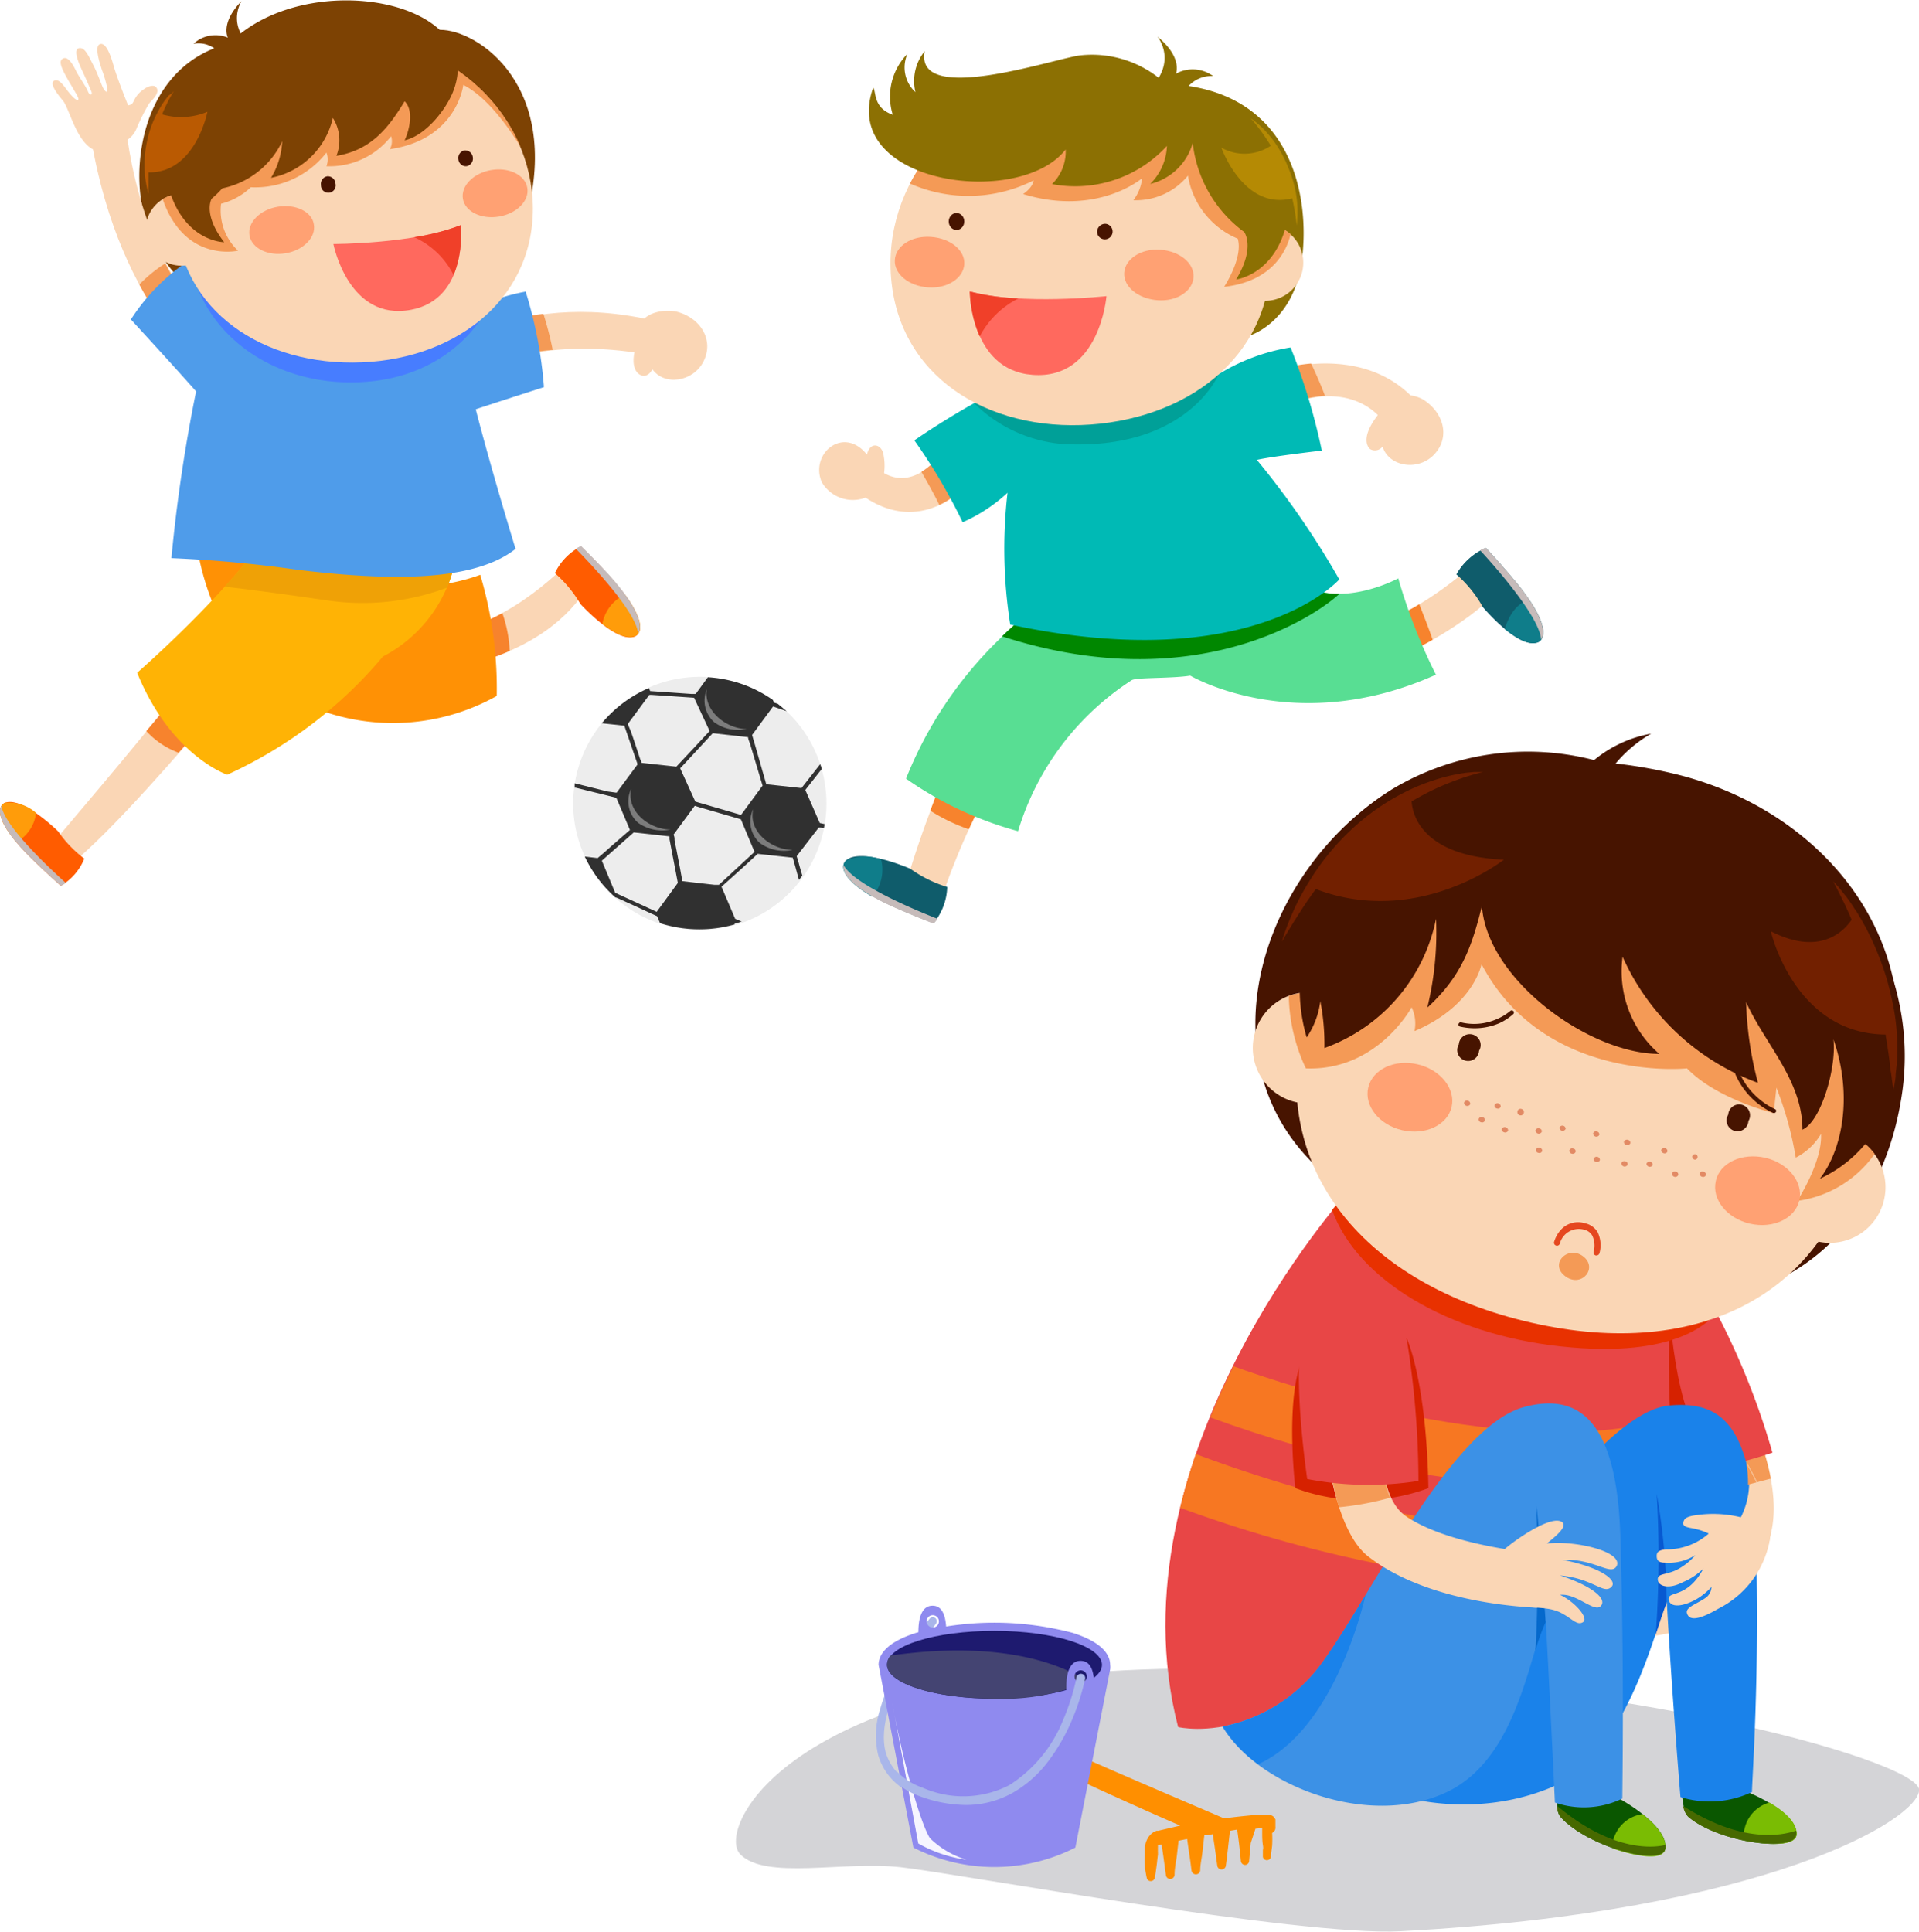 <svg xmlns="http://www.w3.org/2000/svg" viewBox="0 0 140.62 141.55"><defs><style>.cls-1{fill:#050012;opacity:0.17;}.cls-2{fill:#ff8f00;}.cls-3{fill:#ededed;}.cls-4{fill:#303030;}.cls-5{fill:#7c7c7c;}.cls-6{fill:#7d4203;}.cls-7{fill:#fad6b5;}.cls-8{fill:#f49a56;}.cls-9{fill:#ff5c00;}.cls-10{fill:#ff9c0a;}.cls-11{fill:#c6bbba;}.cls-12{fill:#f7832d;}.cls-13{fill:#ff9105;}.cls-14{fill:#ffb305;}.cls-15{fill:#efa106;}.cls-16{fill:#4f9cea;}.cls-17{fill:#477dff;}.cls-18{fill:#8c7003;}.cls-19{fill:#ff695e;}.cls-20{fill:#471400;}.cls-21{fill:#ffa173;}.cls-22{fill:#f04029;}.cls-23{fill:#ba5a02;}.cls-24{fill:#0f5c6b;}.cls-25{fill:#0f7d8a;}.cls-26{fill:#58de93;}.cls-27{fill:#008700;}.cls-28{fill:#00bab5;}.cls-29{fill:#00a098;}.cls-30{fill:#b58a04;}.cls-31{fill:#a9b6ea;}.cls-32{fill:#8f8aef;}.cls-33{fill:#f6f5ff;}.cls-34{fill:#1e1a6f;}.cls-35{fill:#444472;}.cls-36{fill:#0a5700;}.cls-37{fill:#7abc03;}.cls-38{fill:#476900;}.cls-39{fill:#e84646;}.cls-40{fill:#d62100;}.cls-41{fill:#666900;}.cls-42{fill:#f77722;}.cls-43{fill:#1a82ea;}.cls-44{fill:#e83100;}.cls-45{fill:#3c91e6;}.cls-46{fill:#e5471f;}.cls-47{fill:#e28a64;}.cls-48{fill:#722000;}.cls-49{fill:#0759d1;}.cls-50{fill:#0569cc;}</style></defs><title>Isolated</title><g id="Layer_2" data-name="Layer 2"><g id="Playground_Interactions" data-name="Playground Interactions"><g id="Isolated"><path class="cls-1" d="M66,136.83c4.23.47,29.19,5.08,36.63,4.69,26.77-1.41,38-8.21,38-10.36s-23.4-8.89-53-8.89S52.38,134,54.25,135.89,61.77,136.36,66,136.83Z"/><path class="cls-2" d="M93.46,133.84c0-.08,0-.16,0-.26s0-.09,0-.15l0-.1a.88.88,0,0,0-.07-.12.5.5,0,0,0-.2-.17L93,133l0,0h-.49L92,133c-.59.05-1.17.11-1.75.18l-.55.07c-2.77-1.18-9.68-4.13-11.95-5.19-2.86-1.34-4.1-1.72-4.58-1.15s1.24,1.24,3.91,2.58c1.8.9,6.17,2.89,9.4,4.29l-1.41.33-.21.05h-.12l0,0-.18.08a1.25,1.25,0,0,0-.3.25,1.31,1.31,0,0,0-.2.3,1.62,1.62,0,0,0-.11.28l-.06.27,0,.25a2,2,0,0,0,0,.24,6.93,6.93,0,0,0,0,.92,8.11,8.11,0,0,0,.14.86h0a.29.29,0,0,0,.23.23.3.3,0,0,0,.36-.24c.06-.29.09-.58.13-.86s.06-.57.1-.83c0-.06,0-.13,0-.19a.85.85,0,0,1,0-.17.75.75,0,0,1,0-.16,1.17,1.17,0,0,1,0-.11l0-.07,0,0h.07l.2-.05h0l.13.89.18,1.32h0a.32.32,0,0,0,.64,0c0-.44.1-.89.16-1.33l.13-1.15.39-.08.24-.05.14,1c.07.43.13.87.18,1.31h0a.33.33,0,0,0,.28.28.32.32,0,0,0,.36-.28c0-.44.11-.88.16-1.33l.14-1.25.19,0,.43-.08.15,1,.18,1.31h0a.31.31,0,0,0,.27.27.32.32,0,0,0,.36-.28c.06-.44.11-.88.16-1.32l.14-1.23h0l.53-.09.13,1c.05.44.1.88.14,1.32h0a.32.32,0,0,0,.27.27.3.3,0,0,0,.33-.27l.12-1.33L92,134h.07l.42-.05h0v0c0,.13,0,.26,0,.4s0,.56.05.85,0,.29,0,.43,0,.29,0,.44a.3.3,0,0,0,.59,0h0c0-.28.07-.57.09-.86a8.53,8.53,0,0,0,0-.89C93.47,134.16,93.47,134,93.46,133.84Z"/><path class="cls-3" d="M42,58.88a9.28,9.28,0,1,0,9.28-9.28A9.28,9.28,0,0,0,42,58.88Z"/><path class="cls-4" d="M45.16,58.46l1,2.36-1.29,1.12c-.36.32-.71.64-1.08.94l0,0-.94-.11a9.29,9.29,0,0,0,2.25,3l0,0,.06,0,1.71.78.88.41.27.12.13.06.22.51a9.43,9.43,0,0,0,5.46.09l0-.06.06,0,.45-.15-.47-.2h0l-1-2.35c.89-.8,1.78-1.59,2.65-2.41l0,0,2.57.28v0l.18.63c.09.33.18.67.28,1l.24-.32c-.09-.3-.18-.6-.26-.91l-.15-.51a.43.43,0,0,0,0,0L60,60.64l.11,0,.26.06.06-.31-.36-.08c-.35-.8-.7-1.61-1.06-2.42l1.2-1.53c0-.12-.07-.24-.11-.36l-1.37,1.75-2.58-.28c-.11-.4-.23-.8-.34-1.19-.23-.81-.46-1.62-.7-2.42l1.54-2.09h0l1,.35L57,51.58l-.28-.09h0l-.09-.2a9.21,9.21,0,0,0-4.76-1.66l-.89,1.22-.34,0-3-.21-.09-.22A9.29,9.29,0,0,0,44.1,53l1.65.18.09.27c.24.68.47,1.37.69,2,.06.19.13.37.19.56l-1.54,2.08L44.52,58l-2.41-.6c0,.11,0,.21,0,.32h.06ZM52,53.57l-.32.34c-.7.76-1.41,1.51-2.12,2.27L47,55.9c0-.1-.06-.2-.1-.3-.22-.67-.44-1.34-.67-2L46,53.06l1.58-2.14.18,0,3.1.21Zm3.88,4-1.58,2.15-.47-.14-2.88-.84L49.84,56.3l.24-.25,2.15-2.32,2.59.29c0,.16.09.32.14.48Zm-3.2,7.27h-.32L50,64.57l-.18-1-.39-2c0-.14,0-.27-.08-.4l1.56-2.12.38.12,3,.87,1,2.39-.2.18ZM46.44,61l2.62.29,0,.21c.2,1.07.41,2.13.61,3.2l-1.55,2.12-2.94-1.35a.13.13,0,0,0-.08,0l-1-2.4h0Z"/><path class="cls-5" d="M51.8,50.5a2.13,2.13,0,0,0,.54,2.43,3,3,0,0,0,2.38.49c-1.44,0-3.11-1.26-2.94-2.82Z"/><path class="cls-5" d="M46.25,57.81a2.1,2.1,0,0,0,.5,2.48,3.06,3.06,0,0,0,2.39.5c-1.45,0-3.09-1.18-2.93-2.74Z"/><path class="cls-5" d="M55.19,59.3a2.1,2.1,0,0,0,.51,2.49,3,3,0,0,0,2.38.49c-1.44,0-3.09-1.18-2.93-2.73Z"/><path class="cls-6" d="M19.1,3.94C16.33,2.16,17.7.08,17.7.08c-1.58,1.62-1,2.68-1,2.68a2.37,2.37,0,0,0-2.52.45,2,2,0,0,1,1.52.33c-5.49,2.16-6.3,9.3-4.87,13.15,1.53,4.07,4.23,5.06,4.23,5.06-.74-2.27-.81-13.25-.81-13.25l5.27-3.06L19.16,5C20,5,20.44,4.79,19.1,3.94Z"/><path class="cls-7" d="M32,26s6.78-5.58,18.17-1.87l-.34,2.38s-11-3.31-17,2.37C27.29,34.16,28.93,28,32,26Z"/><path class="cls-8" d="M39.82,23A16.44,16.44,0,0,0,32,26a5.46,5.46,0,0,0-1,.83,15.93,15.93,0,0,0,1.85,2,12.87,12.87,0,0,1,7.65-3.19A24.82,24.82,0,0,0,39.82,23Z"/><path class="cls-7" d="M15.67,27.5s-6.81-4.37-9-17.37l2.54-1s1,12.24,8.55,16.19C23.75,28.48,21.49,31.6,15.67,27.5Z"/><path class="cls-7" d="M10,9.43a14.55,14.55,0,0,1,.93-1.85c.23-.27.85-.81.5-1.2-.2-.22-.69,0-.89.16a2,2,0,0,0-.69.76c-.06.1-.11.28-.24.35s-.34.08-.48.14A2.52,2.52,0,0,0,7.83,9.15c-.12.37-.19,1,.26,1.21.23.11.27.18.5.16h0A1.77,1.77,0,0,0,10,9.43Z"/><path class="cls-7" d="M9.54,8.1S8.6,5.82,8.31,4.77s-.64-1.68-1-1.53-.09,1.14.17,1.91a7.94,7.94,0,0,1,.38,1.32c0,.2,0,.37-.2.14s-.42-1.09-.87-1.93c-.33-.65-.59-1.23-1-1.15s-.11.91.23,1.64.45,1,.67,1.52c.12.27-.1.37-.25,0s-.69-1.12-.88-1.52S5,4.11,4.63,4.28s-.14.69.31,1.49.88,1.43.8,1.52-.25,0-.62-.43S4.39,5.75,4,5.9s.07.84.6,1.46S5.65,10.8,7.25,11.1a1.71,1.71,0,0,0,2.11-2C9.06,8.18,9.54,8.1,9.54,8.1Z"/><path class="cls-8" d="M12.11,19.3a10.52,10.52,0,0,0-1.9,1.55,23.81,23.81,0,0,0,3.28,4.69l2-1.76A15.7,15.7,0,0,1,12.11,19.3Z"/><path class="cls-7" d="M14.47,53.61S8,61.25,4.93,63.54L3.76,61.91s6.67-7.82,8.58-10.34S19.79,47.74,14.47,53.61Z"/><path class="cls-9" d="M6.18,62.92a8.54,8.54,0,0,1-1.92-2S1.67,58.37.39,58.82c-.58.2-.92,1.35,2.07,4.24,1.12,1.09,2,1.85,2,1.85A4.07,4.07,0,0,0,6.18,62.92Z"/><path class="cls-10" d="M.39,58.82a3,3,0,0,1,2.25.75,2.78,2.78,0,0,1-1.45,2.14C-.41,59.8-.09,59,.39,58.82Z"/><path class="cls-11" d="M.1,59.05c.25,1.61,4,5,4.72,5.65a1.57,1.57,0,0,1-.36.21s-.88-.76-2-1.85C.05,60.74-.2,59.54.1,59.05Z"/><path class="cls-12" d="M12.34,51.57c1.92-2.51,7.45-3.83,2.13,2,0,0-.54.64-1.38,1.59a6,6,0,0,1-2.37-1.59C11.39,52.79,12,52.07,12.34,51.57Z"/><path class="cls-7" d="M32.19,49.11s7.76-.71,11-6.33L41.8,41.07S37.33,45.85,33,46.15,30,49.51,32.19,49.11Z"/><path class="cls-9" d="M40.66,42a9.13,9.13,0,0,1,1.87,2.26s2.55,2.8,3.91,2.41c.62-.18,1.06-1.35-1.88-4.57-1.1-1.21-2-2.06-2-2.06A4.28,4.28,0,0,0,40.66,42Z"/><path class="cls-10" d="M46.44,46.65c-.64.18-1.53-.33-2.3-.93a2.93,2.93,0,0,1,1.66-2.15C47.34,45.68,47,46.51,46.44,46.65Z"/><path class="cls-11" d="M46.76,46.42c-.16-1.69-3.84-5.48-4.56-6.2a1.31,1.31,0,0,1,.39-.2s.87.85,2,2.06C46.92,44.67,47.1,45.93,46.76,46.42Z"/><path class="cls-12" d="M32.13,46.27q.4-.08.9-.12a9.59,9.59,0,0,0,3.78-1.22,9.57,9.57,0,0,1,.54,2.77,18.41,18.41,0,0,1-5.16,1.41,1.78,1.78,0,0,1-1.84-.68A13.69,13.69,0,0,1,32.13,46.27Z"/><path class="cls-13" d="M14.41,39.79S15.33,49,23,51.87A15.6,15.6,0,0,0,36.4,51a29.11,29.11,0,0,0-1.21-8.88s-7.8,3.06-8.81-2.79S16.46,36.78,14.41,39.79Z"/><path class="cls-6" d="M32,2.2c2.54-.27,9,3.59,6.72,13.16s-5.32-.29-5.32-.29Z"/><path class="cls-14" d="M33.57,39.28a10.23,10.23,0,0,1-5.51,8.83,32.41,32.41,0,0,1-11.41,8.66s-4.13-1.39-6.6-7.47c0,0,6.38-5.55,9.59-10.24S33.57,39.28,33.57,39.28Z"/><path class="cls-15" d="M19.64,39.06c3.22-4.68,13.93.22,13.93.22a10.78,10.78,0,0,1-.81,3.78,17.58,17.58,0,0,1-8.82.93c-2.11-.3-4.76-.69-7.49-1A38.36,38.36,0,0,0,19.64,39.06Z"/><path class="cls-16" d="M39.86,28.37a31.55,31.55,0,0,0-1.34-7,14.3,14.3,0,0,0-5.32,2.13c-2.91-3.41-18.67-4.84-18.67-4.84a14.85,14.85,0,0,0-4.94,4.75s3.13,3.4,4.78,5.27a116.37,116.37,0,0,0-1.81,12.22,92.29,92.29,0,0,1,9.22.85c6.93.85,13,.85,16-1.53,0,0-1.69-5.47-2.92-10.23C37.33,29.18,39.86,28.37,39.86,28.37Z"/><path class="cls-17" d="M14.53,18.67S30.29,20.1,33.2,23.51a19,19,0,0,1,3.29-1.63,11,11,0,0,1-1.14,1.3S32.54,28.39,24.92,28c-5.39-.28-10.12-3.68-11-8.94C14.3,18.8,14.53,18.67,14.53,18.67Z"/><path class="cls-7" d="M39.05,15.27c0,6.9-6,11.27-13.19,11.3s-13-4.28-13-11.17,5.8-12.51,13-12.54S39,8.38,39.05,15.27Z"/><path class="cls-7" d="M15.93,16.84a2.63,2.63,0,1,1-2.64-2.63A2.63,2.63,0,0,1,15.93,16.84Z"/><path class="cls-18" d="M16.89,6.68s.58,3.54,3.7,3.87c0,0-2.64-2.1-.78-3.86C21,5.59,16.71,3.61,16.89,6.68Z"/><path class="cls-8" d="M12.9,14.25a12.86,12.86,0,0,1,13-11.39,13.09,13.09,0,0,1,12.25,7.91c-.83-1.36-2.43-3.65-4.2-4.55,0,0-.45,4-5.38,4.71a1.2,1.2,0,0,0,.09-.95,5.71,5.71,0,0,1-4.74,2.2,1.4,1.4,0,0,0,0-1,6.6,6.6,0,0,1-5.54,2.54,4.9,4.9,0,0,1-2.18,1.21,4.06,4.06,0,0,0,1.24,3.44s-3.9.92-5.52-3.78A2.51,2.51,0,0,1,12.9,14.25Z"/><path class="cls-19" d="M24.43,17.88s5.95,0,9.33-1.38c0,0,.61,5.4-3.64,6.2C25.53,23.57,24.43,17.88,24.43,17.88Z"/><path class="cls-20" d="M24.58,13.44a.54.54,0,1,1-1.06.12.56.56,0,0,1,.46-.64A.56.56,0,0,1,24.58,13.44Z"/><path class="cls-20" d="M34.65,11.54a.57.57,0,0,1-.47.64.55.55,0,0,1-.59-.52.56.56,0,0,1,.46-.64A.57.57,0,0,1,34.65,11.54Z"/><path class="cls-21" d="M23,16.46c.16.94-.77,1.88-2.07,2.1s-2.49-.37-2.65-1.31.77-1.88,2.07-2.1S22.88,15.51,23,16.46Z"/><path class="cls-21" d="M38.64,13.77c.16.94-.77,1.88-2.07,2.1s-2.49-.36-2.65-1.3.77-1.89,2.08-2.11S38.49,12.83,38.64,13.77Z"/><path class="cls-6" d="M17,3c-.65.61-.3,1.28-.05,2-4,1.42-5.42,6.34-4.46,9.18,1.21,3.56,3.94,3.57,3.94,3.57-1.6-2.07-.92-3.19-.92-3.19a8,8,0,0,0,.78-.76,6.24,6.24,0,0,0,4.39-3.45,5.65,5.65,0,0,1-.82,2.68,5.78,5.78,0,0,0,4.53-4.39,3.07,3.07,0,0,1,.26,2.78c2.56-.42,3.83-2.07,5-4,.65.62.4,2,0,2.86,1.57-.34,3.16-2.38,3.63-3.78C35.54,0,22.67-2.38,17,3Z"/><path class="cls-22" d="M33.76,16.5a8.17,8.17,0,0,1-.52,3.66,6,6,0,0,0-2.89-2.78A16.65,16.65,0,0,0,33.76,16.5Z"/><path class="cls-7" d="M47,27.51c.33.14.69-.16.8-.46.87,1.25,3,.95,3.76-.58s-.18-3.12-1.89-3.61c-1-.28-2.67.1-2.71,1.06,0,.52.23,0,0,.49C46,26.57,46.53,27.34,47,27.51Z"/><path class="cls-23" d="M15.2,8.19a5,5,0,0,1-3.32.19c.11-.28.24-.55.37-.82s.31-.59.49-.88h0v0h0l-.18.18L12.36,7c-.11.13-.21.27-.31.4a7.08,7.08,0,0,0-.53.88,7.71,7.71,0,0,0-.71,1.91,8.23,8.23,0,0,0-.22,2,7.44,7.44,0,0,0,.29,2l0,0v0c0-.52,0-1,0-1.56C14.33,12.7,15.2,8.19,15.2,8.19Z"/><path class="cls-18" d="M87.1,6.3a2.28,2.28,0,0,1,1.79-.73,2.53,2.53,0,0,0-2.72-.17s.51-1.19-1.36-2.72c0,0,1.7,2-1,4.25-1.72,1.4-.31,1.3,1,1h0l5.94,2.6s1.25,11.6.74,14.09c0,0,3.28-.9,3.9-5.49S94.74,7.45,87.1,6.3Z"/><path class="cls-7" d="M70,36.26s-3.51,3.29-7.81-.79a10.43,10.43,0,0,0,1.58-1.7s1.93,2.75,4.65.12S70,36.26,70,36.26Z"/><path class="cls-7" d="M64.74,33.32c-.12-.79-1-1-1.21,0-1.7-2.15-4.2-.1-3.32,2a2.64,2.64,0,0,0,3.54,1c.72-.45.59-.16.83-.82A4.07,4.07,0,0,0,64.74,33.32Z"/><path class="cls-8" d="M68.4,33.89a5.48,5.48,0,0,1-.88.69c.36.63.9,1.57,1.31,2.42A4.65,4.65,0,0,0,70,36.26S71.11,31.25,68.4,33.89Z"/><path class="cls-7" d="M103.6,47.62s4.38-2.09,6.65-4.85l-1.72-1.9s-3.69,3.44-6.86,4.54S100.43,49.28,103.6,47.62Z"/><path class="cls-24" d="M106.72,42.09a9,9,0,0,1,1.94,2.4s2.52,3,3.93,2.61c.65-.16,1.13-1.35-1.77-4.76-1.09-1.29-1.94-2.19-1.94-2.19A4.48,4.48,0,0,0,106.72,42.09Z"/><path class="cls-25" d="M112.59,47.1c-.66.16-1.56-.39-2.33-1,.18-.61.69-1.86,1.78-2.14C113.55,46.13,113.13,47,112.59,47.1Z"/><path class="cls-11" d="M112.93,46.88c-.1-1.75-3.75-5.78-4.47-6.55a1.43,1.43,0,0,1,.42-.18s.85.9,1.94,2.19C113.15,45.08,113.3,46.39,112.93,46.88Z"/><path class="cls-12" d="M104,44.28a12.52,12.52,0,0,1-2.34,1.13c-3.17,1.11-1.24,3.87,1.93,2.21,0,0,.56-.27,1.39-.74C104.66,45.94,104.28,45,104,44.28Z"/><path class="cls-7" d="M72.36,58a53.84,53.84,0,0,0-3.17,7.24s-1.93.11-2.61-1.13a74.49,74.49,0,0,1,3.06-8.26C71.11,52.79,74.51,54.6,72.36,58Z"/><path class="cls-24" d="M69.41,65a9.45,9.45,0,0,1-2.71-1.34s-3.56-1.56-4.68-.63c-.51.43-.42,1.71,3.68,3.51,1.54.67,2.71,1.11,2.71,1.11A4.36,4.36,0,0,0,69.41,65Z"/><path class="cls-25" d="M62,63.06A3.25,3.25,0,0,1,64.57,63a3,3,0,0,1-.66,2.71C61.58,64.35,61.6,63.42,62,63.06Z"/><path class="cls-11" d="M61.82,63.41c.86,1.53,5.9,3.54,6.88,3.92a1.85,1.85,0,0,1-.29.35s-1.17-.44-2.71-1.11C62.4,65.13,61.7,64,61.82,63.41Z"/><path class="cls-12" d="M69.64,55.85c1.47-3.06,4.87-1.25,2.72,2.15,0,0-.64,1.2-1.37,2.77a13.7,13.7,0,0,1-2.82-1.36C68.63,58.17,69.14,56.88,69.64,55.85Z"/><path class="cls-26" d="M75.64,44.75l18.68-2.83c2.94,3.29,8.14.46,8.14.46a41.16,41.16,0,0,0,2.76,7.06c-10.3,4.64-18,.07-18,.07-1.35.22-4,.12-4.3.34a20.07,20.07,0,0,0-8.32,11.06,26.35,26.35,0,0,1-8.21-3.85A29.37,29.37,0,0,1,75.64,44.75Z"/><path class="cls-27" d="M75.64,44.75l18.68-2.83a4.9,4.9,0,0,0,3.84,1.59c-2.12,1.94-11,7.57-24.73,3.12A20.06,20.06,0,0,1,75.64,44.75Z"/><path class="cls-7" d="M94.22,27s6.32-1.87,9.93,2.87a11.55,11.55,0,0,0-2.86.93s-2.21-3.34-7.67-.82C93.62,29.94,91.62,28.21,94.22,27Z"/><path class="cls-8" d="M96.08,26.64a10.45,10.45,0,0,0-1.86.32c-2.6,1.25-.6,3-.6,3A9.34,9.34,0,0,1,97.09,29C96.77,28.14,96.36,27.24,96.08,26.64Z"/><path class="cls-28" d="M92.1,33.7c1.11-.26,4.76-.68,4.76-.68a44.94,44.94,0,0,0-2.29-7.56,14.41,14.41,0,0,0-5.33,2c.15.23-9.87-4-13.44,1.2a1.78,1.78,0,0,0-2.12-.34A58.22,58.22,0,0,0,67,32.27a41.17,41.17,0,0,1,3.54,6,11.8,11.8,0,0,0,3.29-2.16,35.66,35.66,0,0,0,.2,9.66c17.83,3.82,24.11-3.31,24.11-3.31A61.76,61.76,0,0,0,92.1,33.7Z"/><path class="cls-29" d="M73.68,28.35a1.78,1.78,0,0,1,2.12.34c3.52-5.06,13.23-1.18,13.49-1.23-.11.24-2.51,5.57-11.42,5.08a10.45,10.45,0,0,1-6.49-3C72.18,29.09,73,28.67,73.68,28.35Z"/><path class="cls-7" d="M65.33,20.7C66.12,28,73,31.88,80.62,31.05S93.81,25,93,17.69,85.38,5.17,77.74,6,64.53,13.41,65.33,20.7Z"/><path class="cls-7" d="M89.94,19.57a2.79,2.79,0,1,0,2.47-3.09A2.8,2.8,0,0,0,89.94,19.57Z"/><path class="cls-8" d="M66.68,13.45A14.1,14.1,0,0,1,77.74,6,13.69,13.69,0,0,1,92.83,16.47a2.81,2.81,0,0,1,1.74.7c-.23,1-1.18,3.44-4.87,3.85,0,0,1.41-2.12,1-3.53a6.07,6.07,0,0,1-3.65-4.62,4.92,4.92,0,0,1-4,1.8,3.18,3.18,0,0,0,.64-1.61s-3.27,2.82-8.72,1.16c0,0,.7-.45.77-1A10.59,10.59,0,0,1,66.68,13.45Z"/><path class="cls-18" d="M86,6.91a4.92,4.92,0,0,0-.84-1,7.91,7.91,0,0,0-5.94-1.86c-1.64.13-12.24,3.81-11.46-.3a3.46,3.46,0,0,0-.68,3,2.45,2.45,0,0,1-.58-2.81,4.48,4.48,0,0,0-1.08,4.47c-1.43-.51-1.2-1.62-1.43-2-2.54,7.07,10.71,8.92,14.1,4.54a3.34,3.34,0,0,1-1,2.54,9.11,9.11,0,0,0,8.42-2.8,4.11,4.11,0,0,1-1.23,2.79,4.28,4.28,0,0,0,3.12-3A9.39,9.39,0,0,0,91.17,17s.85,1.11-.59,3.48c0,0,2.88-.34,3.73-4.24C95.11,12.53,92,6.22,86,6.91Z"/><path class="cls-19" d="M81.08,21.7s-6.28.68-10-.34c0,0,0,5.77,4.59,6.11C80.6,27.84,81.08,21.7,81.08,21.7Z"/><path class="cls-20" d="M80.39,17A.57.57,0,1,0,81,16.4.6.6,0,0,0,80.39,17Z"/><ellipse class="cls-20" cx="70.09" cy="16.23" rx="0.57" ry="0.62"/><path class="cls-21" d="M82.38,20c-.06,1,1,1.89,2.44,2s2.59-.69,2.64-1.7-1-1.9-2.44-2S82.43,19,82.38,20Z"/><path class="cls-21" d="M65.57,19.06c-.06,1,1,1.9,2.44,2s2.59-.69,2.65-1.7-1-1.9-2.45-2S65.62,18.05,65.57,19.06Z"/><path class="cls-7" d="M100.4,32.91a.69.69,0,0,0,.91-.19c.44,1.46,2.56,1.83,3.75.62s.8-3-.68-4c-.89-.61-2.7-.53-2.9.17-.15.5.23,0-.15.47C99.79,31.71,100.05,32.61,100.4,32.91Z"/><path class="cls-22" d="M71.06,21.36a9,9,0,0,0,.73,3.3,6.46,6.46,0,0,1,2.84-2.79A17.54,17.54,0,0,1,71.06,21.36Z"/><path class="cls-30" d="M95,14.39a8.61,8.61,0,0,0-.62-2.16,8.75,8.75,0,0,0-1.12-2,10,10,0,0,0-.74-.85c-.14-.13-.27-.25-.42-.37a3.79,3.79,0,0,0-.45-.34h0v0h0c.25.28.47.56.69.85s.42.6.62.9l.16.26a3.46,3.46,0,0,1-3.62.14s1.63,4.63,5.19,3.71a16.52,16.52,0,0,1,.33,2h0A8.33,8.33,0,0,0,95,14.39Z"/><path class="cls-31" d="M70.78,132.27a10,10,0,0,1-3.43-.66,4.41,4.41,0,0,1-3-3,6.24,6.24,0,0,1,.13-3.32,14.83,14.83,0,0,1,1.35-3.22,23.9,23.9,0,0,1,2.28-3.44.31.31,0,0,1,.44-.05.32.32,0,0,1,0,.45c0,.06-4.64,5.73-3.64,9.41A3.83,3.83,0,0,0,67.57,131a7.36,7.36,0,0,0,6.37-.19,10.1,10.1,0,0,0,3.92-4.74,16.29,16.29,0,0,0,1-3.16.32.32,0,0,1,.37-.25.3.3,0,0,1,.25.37,16.69,16.69,0,0,1-1.08,3.29,14,14,0,0,1-1.62,2.75,8.6,8.6,0,0,1-2.57,2.29A7,7,0,0,1,70.78,132.27Z"/><path class="cls-32" d="M81.35,122c0-.67-.48-1.62-2.73-2.34a22.46,22.46,0,0,0-11.51,0c-2.25.72-2.73,1.67-2.73,2.34h0l2.55,13.39a13.07,13.07,0,0,0,11.87,0l2.55-13.06h0A1.29,1.29,0,0,0,81.35,122Z"/><path class="cls-33" d="M65.38,124.74s1.58,8.59,1.91,10.35a9.77,9.77,0,0,0,3.53,1.19,6.51,6.51,0,0,1-2.67-1.57C67.53,133.8,66.19,129.32,65.38,124.74Z"/><path class="cls-32" d="M68.26,117.67c-1.23.09-.93,2.51-.93,2.51h0c-.12,1.47,1.91,1.66,2,0S69.11,117.61,68.26,117.67Zm.09,1.59a.45.45,0,1,1,.45-.44A.44.44,0,0,1,68.35,119.26Z"/><path class="cls-34" d="M65,122c0,1.37,3.53,2.48,7.88,2.48s7.87-1.11,7.87-2.48-3.52-2.49-7.87-2.49S65,120.59,65,122Z"/><path class="cls-35" d="M65.25,121.32A1,1,0,0,0,65,122c0,1.37,3.53,2.48,7.88,2.48a15.68,15.68,0,0,0,6.86-1.26C74.74,120.09,67.52,121,65.25,121.32Z"/><path class="cls-32" d="M79.1,121.71c-1.23.09-.93,2.51-.93,2.51h0c-.12,1.46,1.91,1.65,2,0S80,121.65,79.1,121.71Zm.09,1.59a.45.45,0,1,1,.45-.45A.45.45,0,0,1,79.19,123.3Z"/><path class="cls-31" d="M70.78,132.27a10,10,0,0,1-3.43-.66,5.38,5.38,0,0,1-2-1.27.32.32,0,0,1,0-.45.31.31,0,0,1,.45,0,4.76,4.76,0,0,0,1.8,1.11,7.36,7.36,0,0,0,6.37-.19,10.1,10.1,0,0,0,3.92-4.74,16.29,16.29,0,0,0,1-3.16.32.32,0,0,1,.37-.25.3.3,0,0,1,.25.37,16.69,16.69,0,0,1-1.08,3.29,14,14,0,0,1-1.62,2.75,8.6,8.6,0,0,1-2.57,2.29A7,7,0,0,1,70.78,132.27Z"/><path class="cls-36" d="M127.88,131.25s3.77,1.44,3.77,3.16c0,1.38-5.69.63-7.91-1.27-.45-.39-.43-1.47-.55-2C122.62,128.22,127.88,131.25,127.88,131.25Z"/><path class="cls-37" d="M127.84,134a2.58,2.58,0,0,1,1.82-1.91c1,.58,2,1.4,2,2.29s-1.81.88-3.79.48A1.26,1.26,0,0,1,127.84,134Z"/><path class="cls-38" d="M123.38,132.37c4.73,3,7.69,1.95,8.24,1.78a1.09,1.09,0,0,1,0,.26c0,1.38-5.69.63-7.91-1.27a1.46,1.46,0,0,1-.37-.78Z"/><path class="cls-20" d="M133.47,62.93c-1.12-.43-3.12.86-5.39,3.14-.78-3.49-3.74-6.91-9.9-9.86A9.71,9.71,0,0,1,121,53.76a9.09,9.09,0,0,0-4.19,1.94A19.35,19.35,0,0,0,102,57.84c-9.6,6-14.11,19.93-5.23,27.93,3.83,3.46,12.81,1.5,20.2-3-2.5,6.06-2.77,11.38,2.2,12.28,11.2,2,18.77-4.8,20.22-15S133.47,62.93,133.47,62.93Z"/><path class="cls-7" d="M125.05,97.87s6.66,9.55,4.49,15.24a10.08,10.08,0,0,1-9.42,6.83l-.1-3.73s4.27-.68,5.55-3.93c1-2.44-4.31-12.11-4.31-12.11Z"/><path class="cls-8" d="M125.05,97.87l-3.79,2.3a65.27,65.27,0,0,1,3.71,8.16c1.62.43,2.44.63,2.44.63s1.05-.26,2.35-.61C128.81,103.26,125.05,97.87,125.05,97.87Z"/><path class="cls-39" d="M124.6,94.05a54.48,54.48,0,0,1,5.28,12.4s-6,2.1-10.43,1.7c0,0-2-7.3-1.84-10.83S123.54,88.31,124.6,94.05Z"/><path class="cls-40" d="M122.28,95.06s.33,9,3,11.13-7.53,4.15-7.53,4.15l-3.82-6.88S119.88,94.19,122.28,95.06Z"/><path class="cls-39" d="M98.7,87.43s-17.46,19.35-12.37,39.13c0,0,8.45,2,13.91-9.78,3.48-7.52,22.76-4.91,22.76-4.91s-1.6-15,0-17.9S118.92,74.77,98.7,87.43Z"/><path class="cls-41" d="M122.42,115.07s-1.61,4.36-2.48,6-4.94.15-4.94.15l3.78-9.46,2.76-4.8,1.6.44Z"/><path class="cls-42" d="M122.39,103.89c-11.09,3.38-28.28-2.41-32-3.77-.6,1.19-1.17,2.44-1.7,3.75,17.32,6.3,28.93,5.23,34,4.16C122.56,106.79,122.46,105.36,122.39,103.89Z"/><path class="cls-42" d="M86.48,110.49a98.07,98.07,0,0,0,15.32,4.26c1.79-1.56,4.54-2.43,7.48-2.88-9.51-.88-19.2-4.39-21.65-5.32C87.19,107.83,86.8,109.14,86.48,110.49Z"/><path class="cls-42" d="M122.85,110.4a17.27,17.27,0,0,1-3.63,1.13c2.26.13,3.78.34,3.78.34S122.94,111.31,122.85,110.4Z"/><path class="cls-43" d="M105.54,121.33c3.49-4.81,11.71-17.9,16.8-18.34,3.64-.31,6.07,1.17,6.33,10,.29,9.75-.29,17.46-.29,18.33a7.23,7.23,0,0,1-5.24.37s-.64-7.7-1-14.3c-.82,1.74-2.86,11.3-8.59,13.64-7.13,2.91-15.71.15-18.33-4.22C95.21,126.85,102.05,126.13,105.54,121.33Z"/><path class="cls-44" d="M98.7,87.43c16.93-10.6,23.66-.91,24.47,4.24.65.27,1.17,1,1.43,2.38,0,0,1,1.4,1.35,2-.63.66-2.9,3.56-11.63,2.61-8.14-.89-14.87-4.86-16.71-10C98.29,87.88,98.7,87.43,98.7,87.43Z"/><path class="cls-7" d="M136.27,83.85c-2.1,10.5-11.15,15.8-23.49,13.2S93.26,86.19,95.35,75.69s13-17.18,24.25-14.92S138.36,73.36,136.27,83.85Z"/><path class="cls-7" d="M99.88,77.6a4.08,4.08,0,1,1-3.2-4.81A4.07,4.07,0,0,1,99.88,77.6Z"/><path class="cls-7" d="M137.93,88.37a4.08,4.08,0,1,1-2.48-5.22A4.09,4.09,0,0,1,137.93,88.37Z"/><path class="cls-36" d="M118.72,131.84s3.54,1.92,3.31,3.63c-.19,1.37-5.73-.14-7.67-2.32-.4-.44-.23-1.51-.27-2.1C113.91,128.13,118.72,131.84,118.72,131.84Z"/><path class="cls-37" d="M118.3,134.58a2.57,2.57,0,0,1,2.06-1.64c.89.7,1.79,1.65,1.67,2.53s-1.92.63-3.82,0A1.36,1.36,0,0,1,118.3,134.58Z"/><path class="cls-38" d="M114.11,132.34c4.29,3.58,7.35,3,7.92,2.86a1.22,1.22,0,0,1,0,.27c-.19,1.37-5.73-.14-7.67-2.32a1.35,1.35,0,0,1-.26-.81Z"/><path class="cls-45" d="M97.07,121.58c3.47-4.82,9.37-17.13,14.67-18.49,3.81-1,6.77.78,7,9.65.29,9.75.14,18.19.14,19.06a6.48,6.48,0,0,1-4.94.29s-.32-7-.67-13.32c-1.24,2.33-2,10.14-7.33,12.59-5.68,2.62-13.75-.47-16.37-4.84A11.82,11.82,0,0,0,97.07,121.58Z"/><path class="cls-40" d="M103.07,98.05s1.45,3,1.6,11a14,14,0,0,1-9.75,0s-1.17-9.6,1.74-11S103.07,98.05,103.07,98.05Z"/><path class="cls-7" d="M101.76,101.54s-1.7,7.6,1.31,9.6c3.49,2.33,10.47,2.77,10.47,2.77a13.66,13.66,0,0,1-.29,3.92s-8.15,0-13-3.78c-3.47-2.74-3.49-13.53-3.49-13.53S100.74,99.65,101.76,101.54Z"/><path class="cls-8" d="M94.44,73a4,4,0,0,1,1.77-.25c3.36-8.76,13.2-14,23.39-12,11.2,2.23,18.63,12.41,16.72,22.81a4.16,4.16,0,0,1,1.05,1A8.27,8.27,0,0,1,131.7,88s1.85-2.84,1.74-4.91a4.55,4.55,0,0,1-1.85,1.74,25.42,25.42,0,0,0-1.42-5.13s-.11,1.2-.22,1.86c0,0-4.14-1-6.33-3.27,0,0-10.47,1.09-15.06-7.64,0,0-.54,3.05-4.91,4.91a2.78,2.78,0,0,0-.21-1.75s-2.51,4.69-7.75,4.48A13,13,0,0,1,94.44,73Z"/><path class="cls-46" d="M117,92h-.06a.22.22,0,0,1-.16-.27h0a1.75,1.75,0,0,0-.1-1.18.93.93,0,0,0-.64-.45,1.44,1.44,0,0,0-1.73,1,.22.22,0,1,1-.42-.12,2.29,2.29,0,0,1,.46-.83,1.7,1.7,0,0,1,1.8-.51,1.43,1.43,0,0,1,.92.65,2.21,2.21,0,0,1,.14,1.53A.24.24,0,0,1,117,92Z"/><path class="cls-20" d="M126.64,81.68a.8.8,0,1,0,1.48.47.8.8,0,1,0-1.48-.47Z"/><path class="cls-20" d="M106.9,76.53a.8.8,0,1,0,1.48.47.8.8,0,1,0-1.48-.47Z"/><path class="cls-20" d="M130,81.56h-.06a5.56,5.56,0,0,1-2.78-2.85.16.16,0,0,1,.08-.21.17.17,0,0,1,.21.09,5.38,5.38,0,0,0,2.6,2.68.14.14,0,0,1,.09.2A.15.15,0,0,1,130,81.56Z"/><path class="cls-20" d="M108,75.35a4.71,4.71,0,0,1-1-.12.15.15,0,0,1-.12-.19.16.16,0,0,1,.19-.12,4.11,4.11,0,0,0,2.59-.23,3.88,3.88,0,0,0,1-.6.16.16,0,0,1,.23,0,.16.16,0,0,1,0,.22,4.12,4.12,0,0,1-1,.66A4.59,4.59,0,0,1,108,75.35Z"/><path class="cls-20" d="M138.77,79.29a9.53,9.53,0,0,1-5.42,7.09c1.57-2,2.49-5.93,1-10.22.24,2-.88,6-2.27,6.62,0-3.62-2.75-6.27-4.13-9.35a25.74,25.74,0,0,0,.87,5.92,17.41,17.41,0,0,1-9.92-9.24,8,8,0,0,0,2.69,7.12c-5.12,0-12.62-5.43-13-10.84-.74,3-1.5,5.16-4,7.45a23.28,23.28,0,0,0,.64-6.51,12.74,12.74,0,0,1-8.18,9.47,16.64,16.64,0,0,0-.3-3.44,6,6,0,0,1-1,2.66c-3-10.15,7.34-23.91,26.8-19.35C133,59.11,141,68.15,138.77,79.29Z"/><path class="cls-7" d="M128,107.19a15.38,15.38,0,0,1,1.73,4.24,5.33,5.33,0,0,1-1.28,4,29.32,29.32,0,0,0-2.12-2.6A5.75,5.75,0,0,0,128,107.19Z"/><path class="cls-21" d="M125.73,86.55c-.31,1.33.81,2.73,2.5,3.12s3.31-.37,3.62-1.7-.81-2.74-2.5-3.13S126,85.21,125.73,86.55Z"/><path class="cls-21" d="M100.26,79.7c-.31,1.33.8,2.73,2.49,3.12s3.31-.37,3.62-1.7-.81-2.74-2.5-3.13S100.57,78.36,100.26,79.7Z"/><path class="cls-47" d="M122.52,86c0,.1.06.21.19.24a.23.23,0,0,0,.27-.14.21.21,0,0,0-.19-.24A.21.21,0,0,0,122.52,86Z"/><path class="cls-47" d="M121.73,84.27c0,.11.06.21.19.24a.22.22,0,0,0,.27-.14.24.24,0,0,0-.46-.1Z"/><path class="cls-47" d="M120.65,85.27a.24.24,0,0,0,.46.09.24.24,0,0,0-.46-.09Z"/><path class="cls-47" d="M118.81,85.24a.24.24,0,0,0,.46.1.21.21,0,0,0-.19-.24A.21.21,0,0,0,118.81,85.24Z"/><path class="cls-47" d="M116.74,83.05a.24.24,0,0,0,.46.1c0-.11-.06-.21-.19-.24A.22.22,0,0,0,116.74,83.05Z"/><path class="cls-47" d="M119,83.66a.22.22,0,0,0,.19.24.22.22,0,0,0,.28-.14.23.23,0,0,0-.2-.24A.24.24,0,0,0,119,83.66Z"/><path class="cls-47" d="M115,84.3a.22.22,0,0,0,.19.24.22.22,0,0,0,.27-.14.21.21,0,0,0-.19-.24A.21.21,0,0,0,115,84.3Z"/><path class="cls-47" d="M112.55,84.24a.21.21,0,0,0,.19.24.21.21,0,0,0,.27-.14.23.23,0,0,0-.19-.24A.22.22,0,0,0,112.55,84.24Z"/><path class="cls-47" d="M112.52,82.83a.24.24,0,0,0,.46.1.21.21,0,0,0-.19-.24A.21.21,0,0,0,112.52,82.83Z"/><path class="cls-47" d="M114.27,82.63a.24.24,0,0,0,.46.09.24.24,0,0,0-.46-.09Z"/><path class="cls-47" d="M116.78,84.91c0,.1.06.21.19.24a.22.22,0,0,0,.27-.15.24.24,0,0,0-.46-.09Z"/><path class="cls-47" d="M110.05,82.74a.23.23,0,0,0,.19.24.22.22,0,0,0,.27-.14c0-.11-.06-.21-.19-.24A.22.22,0,0,0,110.05,82.74Z"/><path class="cls-47" d="M109.51,81a.22.22,0,0,0,.19.23.21.21,0,0,0,.27-.14c0-.1-.06-.21-.19-.24A.23.23,0,0,0,109.51,81Z"/><path class="cls-47" d="M111.21,81.4a.24.24,0,1,0,.27-.14A.22.22,0,0,0,111.21,81.4Z"/><path class="cls-47" d="M108.35,82a.22.22,0,0,0,.19.24.21.21,0,0,0,.27-.14.22.22,0,0,0-.19-.24A.22.22,0,0,0,108.35,82Z"/><path class="cls-47" d="M107.28,80.8a.24.24,0,0,0,.46.1c0-.11-.06-.21-.19-.24A.22.22,0,0,0,107.28,80.8Z"/><path class="cls-47" d="M124,84.74c0,.11.06.21.19.24a.2.2,0,1,0-.19-.24Z"/><path class="cls-47" d="M124.55,86a.23.23,0,0,0,.19.24.22.22,0,0,0,.27-.14c0-.11-.06-.21-.19-.24A.21.21,0,0,0,124.55,86Z"/><path class="cls-48" d="M139,75.79a15.74,15.74,0,0,0-.26-2.05c-.13-.67-.29-1.34-.48-2a21.47,21.47,0,0,0-1.56-3.81c-.09-.15-.17-.3-.25-.45s-.18-.29-.26-.44-.18-.29-.28-.43l-.14-.22-.14-.21-.3-.42-.32-.4a7.07,7.07,0,0,0-.68-.77h0a0,0,0,0,0,0,0h0c.32.6.62,1.2.91,1.81.15.32.3.65.44,1-.52.77-2.26,2.72-5.92.84,0,0,1.72,7.52,8.42,7.57l0,.08q.17,1,.3,2c0,.33.09.66.13,1s.09.67.13,1h0s0,0,0,0a8.87,8.87,0,0,0,.17-1c0-.34.07-.68.09-1A17.53,17.53,0,0,0,139,75.79Z"/><path class="cls-48" d="M110.2,63c-6-.28-6.7-3.3-6.76-4.28l.61-.34a18.27,18.27,0,0,1,2.24-1.05c.38-.15.78-.29,1.17-.42l.6-.18.61-.16h0s0,0,0,0c-.21,0-.42,0-.64,0l-.63.06q-.63.09-1.26.24a15.1,15.1,0,0,0-2.43.82,16.59,16.59,0,0,0-4.33,2.78,18,18,0,0,0-3.32,3.92,19.51,19.51,0,0,0-1.23,2.24c-.17.39-.34.78-.49,1.17s-.29.8-.41,1.2c0,0,0,0,0,0a0,0,0,0,0,0,0l.65-1.08c.22-.36.44-.71.67-1.06.37-.59.76-1.15,1.17-1.71C103.88,68,110.2,63,110.2,63Z"/><path class="cls-49" d="M121.4,109.47a47.77,47.77,0,0,1,.73,8c-.19.41-.45,1.24-.8,2.3A79,79,0,0,0,121.4,109.47Z"/><path class="cls-50" d="M112.59,110.34c.19,1.49.57,7,.67,8.53a15.13,15.13,0,0,0-.75,2.1C112.79,116.72,112.59,110.34,112.59,110.34Z"/><path class="cls-7" d="M110.22,113.55c.79-.7,3.5-2.6,4.26-2,.43.37-.73,1.21-1.13,1.56,2-.25,5.59.57,5.12,1.64-.43.78-1.59-.55-4-.45,2.75.52,4.12,1.49,3.6,2-.39.35-.78,0-1.75-.38a6.83,6.83,0,0,0-2-.47c2.17.71,3.46,1.65,3,2.22s-1.78-.94-3-.8c1.11.53,2.12,1.72,1.68,2s-.8-.27-1.63-.69c-1.28-.64-2.68-.07-4.31-1S107.93,115.2,110.22,113.55Z"/><path class="cls-7" d="M125.21,112.38a4.78,4.78,0,0,0-1.16-.38c-.36-.07-.74-.11-.7-.41s.22-.41.64-.51a8.53,8.53,0,0,1,3.78.16l.87.08c.32.16,1.26-.94,1.1,1.13a7,7,0,0,1-3.8,5.42c-1,.58-2.1,1.08-2.32.36-.15-.44.71-.69,1.33-1.12a1,1,0,0,0,.46-.82,4.74,4.74,0,0,1-1.12.91c-1,.55-1.85.61-2,.08-.18-.79,1.28,0,2.54-2.35a4.71,4.71,0,0,1-1.49,1c-1.11.58-1.78.27-1.85-.1-.11-.6.62-.36,1.52-.87a4.5,4.5,0,0,0,1.22-1,3.65,3.65,0,0,1-2.23.55c-.51,0-.61-.21-.6-.53s.29-.41.7-.44A4.66,4.66,0,0,0,125.21,112.38Z"/><path class="cls-43" d="M97.07,121.58c.86-1.2,1.88-2.86,3-4.7-.54,2.25-2.77,10.1-7.87,12.4a9.83,9.83,0,0,1-2.58-2.76A11.82,11.82,0,0,0,97.07,121.58Z"/><path class="cls-8" d="M114.78,93.58c1.16.76,2.34-.69,1.21-1.53S113.44,92.69,114.78,93.58Z"/><path class="cls-8" d="M101.76,101.54c-1-1.89-5-1-5-1a38.93,38.93,0,0,0,1.36,9.91,21.05,21.05,0,0,0,3.75-.7C100.58,106.81,101.76,101.54,101.76,101.54Z"/><path class="cls-8" d="M128.71,108.63c-.39-.81-.75-1.44-.75-1.44a8.39,8.39,0,0,1,.13,1.6Z"/><path class="cls-39" d="M103.07,98.05a65.73,65.73,0,0,1,.87,10.47,23.54,23.54,0,0,1-8.15-.14s-1-6.7-.44-10.19S102.63,92.23,103.07,98.05Z"/></g></g></g></svg>